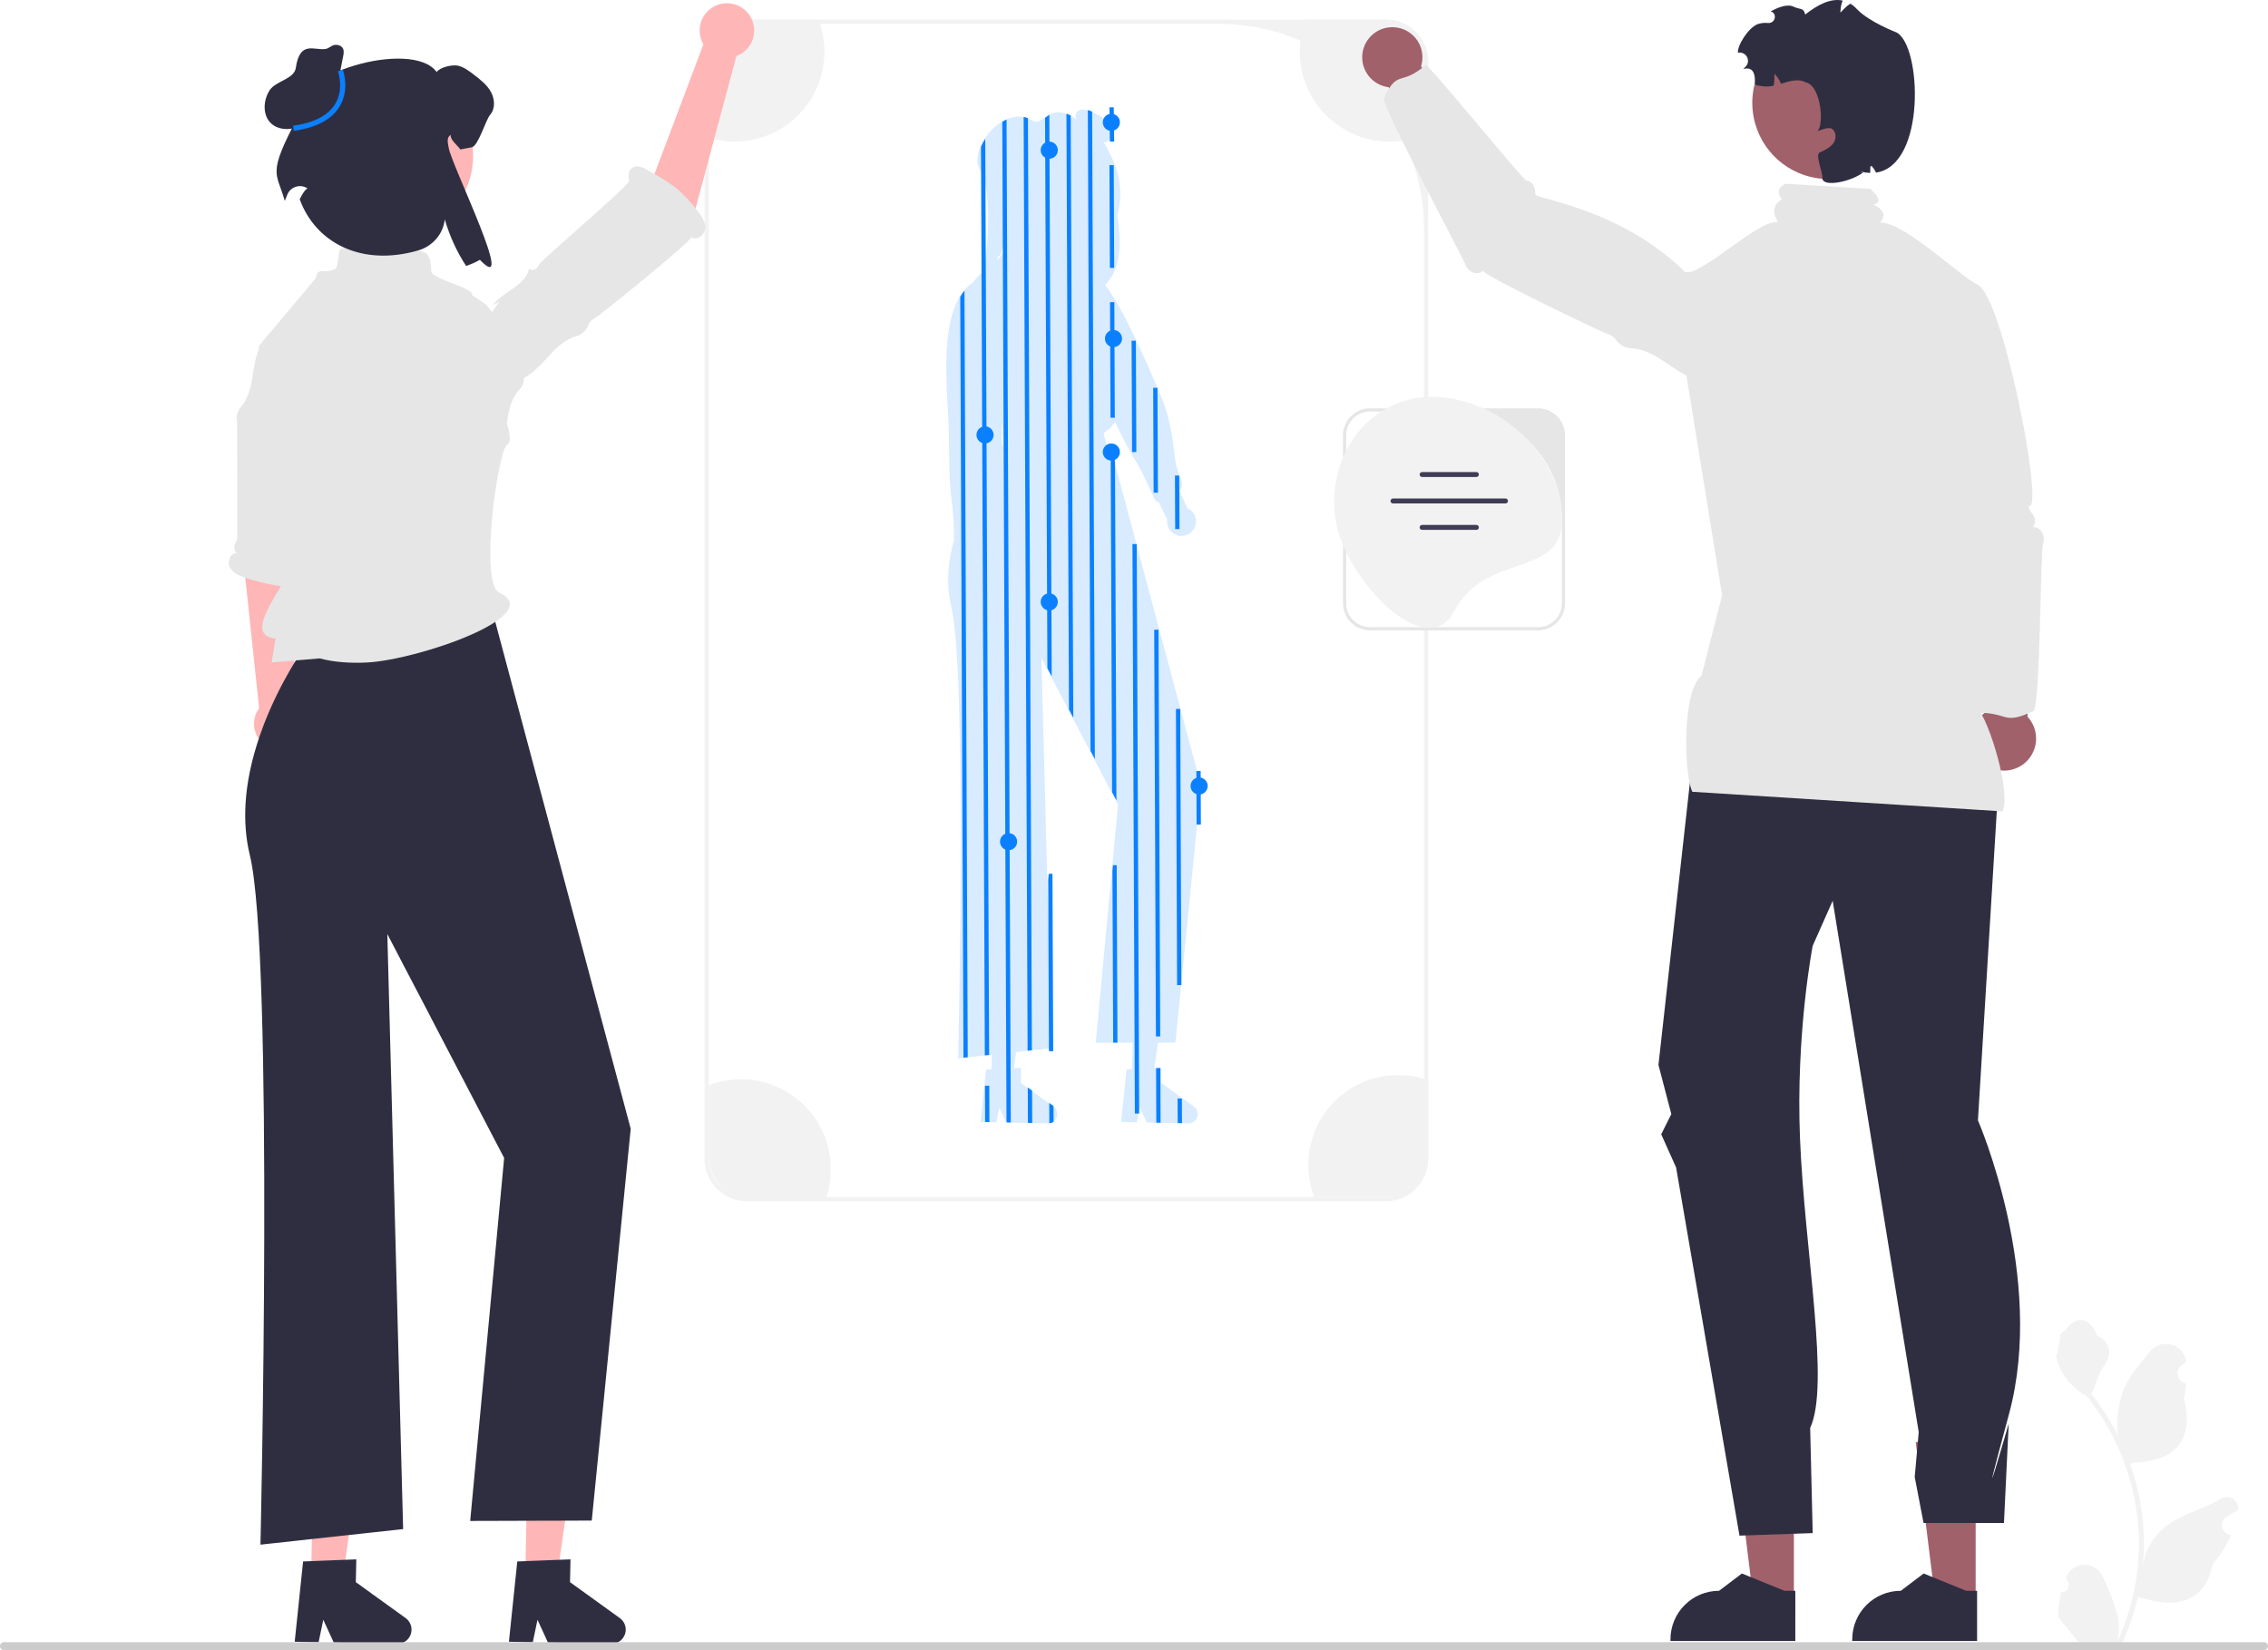 <svg xmlns="http://www.w3.org/2000/svg" width="694.67" height="505.436" viewBox="0 0 694.67 505.436" xmlns:xlink="http://www.w3.org/1999/xlink"><g><path d="M365.666,338.956l-3.863-2.787-1.318-.951-4.827-3.482,.098-4.577-.544,.02-1.312,.053-.341,.013,.328-2.328v-.007l.787-5.528h.505l4.853-.013,.367-3.712,1.259-12.657,5.03-50.614,1.167-11.726-1.233-4.623-5.332-19.943-1.331-4.991-5.325-19.93-1.331-4.991-5.332-19.943-1.331-4.991-5.325-19.936-1.082-4.053-.249-.007-.8-.02h-.001l-1.178-4.552c.688-.446,1.344-.963,1.953-1.553v-.007c.459-.439,.898-.925,1.305-1.449,.105-.125,.203-.256,.295-.387,1.548,3.325,3.154,6.61,4.991,9.752,.328,.571,.669,1.135,1.017,1.692,.105,.164,.203,.328,.302,.498,2.066,3.404,3.64,7.017,5.292,10.676,.013,.033,.026,.059,.039,.092,.571,1.259,.866,1.699,1.279,1.672,.085,0,.177-.026,.282-.072l2.754,5.515c-.203,1.436,.302,2.945,1.476,3.968,.243,.21,.498,.387,.767,.531,.413,.236,.859,.394,1.318,.479,1.495,.282,3.095-.216,4.164-1.449,.616-.715,.971-1.561,1.062-2.433,.033-.328,.033-.656-.007-.977-.118-1.062-.623-2.079-1.495-2.84-.334-.295-.708-.525-1.102-.702l-2.44-5.358c.203-.171,.361-.341,.472-.525,.734-1.213-.079-3.331-.741-5.037-.269-.695-.511-1.325-.616-1.79-.315-1.449-.538-2.872-.721-4.322-.052-.42-.105-.839-.151-1.266-.603-5.371-1.784-11.063-3.915-16.06-.42-.977-.839-1.961-1.259-2.945-.439-1.016-.879-2.04-1.325-3.056-1.705-3.928-3.456-7.843-5.292-11.699-.433-.918-.872-1.836-1.325-2.748-.197-.413-.4-.826-.603-1.239-1.423-2.879-2.971-5.784-4.676-8.532v-.007c-.433-.682-.866-1.357-1.325-2.013v-.007c-.079-.131-.164-.256-.249-.38-.328-.479-.689-.938-1.069-1.371,.459-.492,.892-1.01,1.305-1.574,.472-.643,.912-1.344,1.305-2.125,1.771-3.535,2.577-8.709,1.161-17.641,1.58-5.699,1.043-11.654-1.305-16.874-.387-.853-.826-1.692-1.305-2.499-.007-.02-.013-.039-.02-.052-.387-1.023-.918-2-1.607-2.925,.59-.066,1.141-.243,1.594-.551,.682-.453,1.135-1.194,1.135-2.276,0-.072,0-.144-.007-.216-.066-1.141-.492-2.131-1.154-2.964-.571-.728-1.325-1.338-2.171-1.83-.774-.453-1.902-1.115-3.082-1.6-.433-.184-.879-.341-1.312-.453-.833-.216-1.633-.269-2.282-.02-1.344,.518-1.43,1.659-.984,2.781-.649-.426-1.312-.807-1.974-1.121-.439-.21-.879-.393-1.318-.538-1.823-.616-3.627-.649-5.233,.341-.164,.092-.321,.203-.479,.321-.275,.21-.551,.407-.833,.59-.715,.485-1.449,.905-2.197,1.272-.741-.138-1.469-.38-2.184-.761-.289-.151-.577-.289-.866-.393-.433-.171-.872-.295-1.312-.38-1.758-.328-3.548,0-5.233,.787-.446,.197-.879,.433-1.312,.695-2.053,1.259-3.889,3.148-5.22,5.214-.512,.794-.951,1.62-1.299,2.446-1.141,2.695-1.318,5.397,.033,7.214,.223,.302,.485,.577,.793,.826,.197,.695,.374,1.43,.531,2.203,1.41,6.951,1.285,16.697,.105,25.202-.125,.905-.262,1.79-.413,2.663-.308,.243-.603,.492-.885,.741-.957,.853-1.758,1.758-2.42,2.695h-.007l-.006,.009c-1.057,.681-1.985,1.536-2.788,2.529-.479,.571-.912,1.194-1.305,1.849-3.272,5.469-4.073,13.7-4.073,21.641,0,6.125,.472,12.086,.662,16.487,.079,1.862,.118,3.725,.144,5.594-.066-.105-.125-.223-.184-.341,.059,.131,.125,.256,.184,.374v.007c.098,6.512,.046,13.05,.944,19.457,.531,3.764,.564,7.509,.584,11.326v.007c-1.731,6.322-2.499,13.372-.833,20.185,4.886,20.048,2.138,138.544,2.138,138.544l1.423-.157,1.312-.138,5.233-.571,1.312-.144,1.049-.118-.092,4.44-.938,.039-.734,.026-.557,5.312v.02l-1.128,10.794,1.174,.026,1.312,.026,2.315,.046,.944-4.512,1.981,4.322,.118,.256,1.194,.026,5.253,.105,1.312,.026,4.951,.105c.098,0,.197,0,.289-.013,.479-.033,.925-.19,1.305-.439,.774-.492,1.298-1.357,1.318-2.348,.02-.938-.42-1.823-1.18-2.374l-.157-.111-1.312-.951-5.259-3.791-1.312-.951-1.967-1.417,.098-4.577-2.197,.085,.702-4.978,3.312-.361,1.312-.144,5.24-.571,1.036-.112-1.233-46.463v-.039l-1.941-73.03,1.646,3.154,1.318,2.531v.007l5.292,10.119v.007l1.318,2.538,5.286,10.132,1.325,2.531,5.279,10.126v.007l1.325,2.525,.675,1.298-.643,6.847v.013l-1.253,13.418v.013l-4.925,52.628,5.148-.013,1.312-.007,4.833-.013-.164,8.106-1.672,.066-1.679,16.126,4.027,.085,.767,.013,.538-2.545v-.007l.413-1.961,2.092,4.577,2.741,.059,1.318,.026,5.24,.105,1.312,.026,2.099,.046c1.574,.033,2.879-1.22,2.918-2.8,.02-.938-.426-1.823-1.187-2.374Zm-59.96-260.528c.597,.512,.997-.905,1.253-1.935,.203-.794,.315-1.357,.38-.649,.007,.039,.007,.669,0,1.561-.125,.177-.249,.348-.374,.512-.492,.649-.984,1.239-1.521,1.803,.125-.531,.223-.984,.262-1.292Zm1.082,60.497l.197,.289-.203,.197c.007-.164,.007-.321,.007-.485Zm.033-2.59c.026-2.092,.046-4.184,.046-6.276,.046-.013,.098-.02,.151-.026l.149,6.309-.346-.006Z" fill="#0a80ff" opacity=".16"/><path d="M252.52,15.834c0,15.214-12.329,27.543-27.543,27.543-2.735,0-5.378-.4-7.87-1.141-.446-.131-.879-.275-1.312-.433V19.001c0-7.181,5.823-13.004,13.004-13.004h21.91c.164,.433,.321,.866,.459,1.312,.879,2.682,1.351,5.548,1.351,8.525Z" fill="#f2f2f2"/><path d="M226.944,330.616c15.214,0,27.543,12.329,27.543,27.543,0,2.735-.4,5.378-1.141,7.87-.131,.446-.275,.879-.433,1.312h-22.802c-7.181,0-13.004-5.823-13.004-13.004v-21.91c.433-.164,.866-.321,1.312-.459,2.682-.879,5.548-1.351,8.525-1.351Z" fill="#f2f2f2"/><path d="M400.73,356.848c-0-15.214,12.329-27.543,27.543-27.544,2.735,0,5.378,.4,7.87,1.141,.446,.131,.879,.275,1.312,.433l0,22.802c0,7.181-5.823,13.004-13.004,13.004l-21.91,0c-.164-.433-.321-.866-.459-1.312-.879-2.682-1.351-5.548-1.351-8.525Z" fill="#f2f2f2"/><path d="M437.455,19.001v21.727c-2.315,1.102-4.807,1.889-7.424,2.302-1.43,.23-2.892,.348-4.381,.348-15.214,0-27.543-12.329-27.543-27.543,0-1.141,.072-2.269,.21-3.371,.269-2.249,.813-4.42,1.6-6.466h24.533c7.181,0,13.004,5.823,13.004,13.004Z" fill="#f2f2f2"/><path d="M424.45,5.997H228.8c-7.181,0-13.004,5.823-13.004,13.004V354.992c0,7.181,5.823,13.004,13.004,13.004h195.65c7.181,0,13.004-5.823,13.004-13.004V19.001c0-7.181-5.823-13.004-13.004-13.004Zm11.693,64.084V354.992c0,6.46-5.233,11.693-11.693,11.693H228.8c-6.46,0-11.693-5.233-11.693-11.693V19.001c0-6.46,5.233-11.693,11.693-11.693h144.57c8.866,0,17.3,1.836,24.947,5.155,13.903,6.027,25.196,16.939,31.714,30.567,3.915,8.191,6.112,17.366,6.112,27.052Z" fill="#f2f2f2"/><g><polygon points="367.822 252.576 366.504 252.576 366.458 241.677 366.445 237.355 366.438 236.181 367.75 236.181 367.763 240.261 367.77 240.975 367.822 252.576" fill="#0a80ff"/><path d="M296.412,323.875l-1.312,.138-.61-143.226-.052-12.165-.033-7.194-.007-2.125-.098-23.497-.066-15.765v-.007l-.125-29.144c.393-.656,.826-1.279,1.305-1.849l.013,4.545v.02l.072,16.205v.007l.007,1.521,.105,24.041,.085,20.795,.02,5.01,.033,7.319,.052,12.985,.61,142.387Z" fill="#0a80ff"/><path d="M302.957,323.16l-1.312,.144-.603-143.816-.02-4.44-.033-6.86-.092-21.845-.059-14.132v-.007l-.151-36.161-.052-12.237-.131-31.636-.007-1.535-.026-5.01v-.669c.348-.826,.787-1.653,1.299-2.446l.007,1.069,.039,9.784,.013,1.836,.105,25.202,.007,2.341,.02,3.443,.039,10.152,.151,35.203,.052,12.795,.085,20.848v.026l.669,157.949Z" fill="#0a80ff"/><polygon points="303.042 343.726 301.731 343.699 301.685 332.879 301.685 332.859 301.711 332.584 302.996 332.584 303.042 343.726" fill="#0a80ff"/><path d="M309.594,343.863l-1.194-.026-.118-.256-.052-12.952-.013-3.318-.02-4.722-.072-17.175-.708-166.704v-.111l-.007-2.289-.026-6.342-.046-9.896-.177-42.187-.007-1.423-.059-14.657-.046-10.742-.026-5.391-.02-4.879-.013-3.495c.433-.262,.866-.498,1.312-.695l.013,3.817,.013,3.443v.007l.026,6.184,.059,13.542,.052,12.447,.033,7.594,.151,36.272,.046,9.843,.026,6.597,.026,7.201,.689,161.89,.072,17.005,.02,4.814,.013,3.404,.052,13.201Z" fill="#0a80ff"/><path d="M316.06,321.73l-1.312,.144-.066-16.349-.689-162.12-.033-6.912-.026-6.578-.046-10.67-.157-36.646-.046-11.542-.013-3.502-.072-16.106-.046-11.588-.007-.839-.013-3.207c.439,.085,.879,.21,1.312,.38l.013,2.407v.721l.052,12.027,.072,16.736,.013,2.781,.046,11.608,.157,36.607,.046,11.181,.026,6.269,.033,6.833,.754,178.364Z" fill="#0a80ff"/><polygon points="316.158 343.994 314.847 343.968 314.801 333.121 316.112 334.072 316.158 343.994" fill="#0a80ff"/><path d="M322.126,207.202l-1.318-2.531-.262-61.448-.026-6.545-.02-4.315-.059-13.942-.151-35.748-.046-11.457-.013-2.289-.079-19.49-.046-11.004-.007-.898-.007-1.456c.282-.184,.557-.38,.833-.59,.157-.118,.315-.23,.479-.321l.007,2.315,.007,1.016,.033,7.64,.092,22.717,.013,2.584,.046,11.476,.026,6.151,.125,29.183,.066,14.683,.013,3.777,.026,6.479,.269,64.012Z" fill="#0a80ff"/><path d="M322.703,343.647c-.38,.249-.826,.407-1.305,.439l-.026-6.224,1.312,.951,.02,4.833Z" fill="#0a80ff"/><path d="M327.418,217.334v-.007l-.315-74.282-.026-6.191h-.007l-.007-2.289-.072-16.979-.085-20.166-.039-9.234-.013-3.082v-.433l-.033-7.824v-.007l-.02-3.895-.02-5.6v-.007l-.079-18.093-.039-9.286-.013-2.735-.013-2.4c.439,.144,.879,.328,1.318,.538l.007,2.013,.013,3.312,.033,7.817,.079,18.1,.033,7.692,.02,4.741,.02,3.777v.007l.007,2.479,.013,2.453,.052,13.09,.072,16.579,.072,17.32,.013,2.151,.02,6.112,.328,76.866-1.318-2.538Z" fill="#0a80ff"/><path d="M335.347,232.535l-1.325-2.531-.367-87.142-.026-5.823-.007-2.518-.079-17.759-.02-4.617-.098-23.707-.02-4.282v-.387l-.007-1.312-.072-16.9-.02-4.433v-.479l-.026-6.44-.033-8.066-.02-4.938-.007-.531-.007-1.338v-.315l-.02-5.292c.433,.112,.879,.269,1.312,.453l.026,5.974v.066l.007,2.059,.007,1.305,.026,5.581v.013l.02,5.174,.013,2.951v.78l.033,7.476,.072,16.585,.007,1.79v.23l.026,5.2,.105,25.366,.02,5.037,.059,14.414v.007l.013,2.892,.026,5.751,.38,89.707Z" fill="#0a80ff"/><polygon points="341.262 82.069 339.951 82.069 339.911 72.888 339.852 59.772 339.846 57.562 339.819 50.591 341.131 50.591 341.17 59.772 341.223 72.888 341.262 82.069" fill="#0a80ff"/><polygon points="341.262 43.377 339.951 43.377 339.911 40.317 339.852 35.945 339.846 35.208 339.819 32.884 341.131 32.884 341.17 35.945 341.223 40.317 341.262 43.377" fill="#0a80ff"/><polygon points="341.459 127.975 340.141 127.975 340.134 125.719 340.088 114.859 340.042 104.366 340.01 95.802 340.01 95.795 339.997 92.562 341.308 92.562 341.334 98.838 341.334 98.844 341.354 104.366 341.4 114.859 341.459 127.975" fill="#0a80ff"/><polygon points="340.626 242.667 340.626 242.661 340.206 142.678 340.193 140.37 340.193 140.356 340.18 137.222 340.429 137.228 341.511 141.281 341.951 245.192 340.626 242.667" fill="#0a80ff"/><polygon points="342.266 319.389 340.954 319.396 340.81 284.71 340.731 266.781 340.731 266.768 340.895 265.037 342.036 265.037 342.115 284.71 342.266 319.389" fill="#0a80ff"/><polygon points="322.592 322.012 321.28 322.019 321.136 287.334 321.057 269.404 321.057 269.391 321.221 267.66 322.362 267.66 322.441 287.334 322.592 322.012" fill="#0a80ff"/><polygon points="348.05 138.468 346.745 138.468 346.699 127.975 346.659 118.794 346.646 115.954 346.594 104.366 347.905 104.366 347.971 118.794 348.01 127.975 348.05 138.468" fill="#0a80ff"/><polygon points="348.915 341.109 347.597 341.109 347.558 330.551 347.545 327.455 347.519 321.435 347.512 319.376 347.453 305.335 346.941 186.341 346.863 166.667 348.168 166.667 348.253 186.341 348.765 305.362 348.824 319.369 348.83 321.435 348.856 327.403 348.869 330.583 348.915 341.109" fill="#0a80ff"/><polygon points="353.349 150.928 353.349 150.338 353.329 146.186 353.296 138.468 353.263 131.254 353.211 118.794 354.522 118.794 354.575 131.254 354.608 138.468 354.64 145.288 354.667 150.928 353.349 150.928" fill="#0a80ff"/><polygon points="355.362 317.5 354.057 317.5 354.004 305.473 353.972 297.826 353.611 212.573 353.526 192.899 354.837 192.899 354.922 212.573 355.283 297.826 355.316 305.499 355.355 315.88 355.355 315.907 355.362 317.5" fill="#0a80ff"/><polygon points="355.48 343.922 354.162 343.896 354.096 327.2 355.408 327.147 355.48 343.922" fill="#0a80ff"/><polygon points="361.264 162.076 359.946 162.076 359.9 151.177 359.887 146.855 359.88 145.681 361.192 145.681 361.205 149.761 361.212 150.475 361.264 162.076" fill="#0a80ff"/><polygon points="361.848 301.761 360.536 301.761 360.457 282.087 360.267 236.837 360.182 217.163 361.494 217.163 361.572 236.837 361.762 282.087 361.848 301.761" fill="#0a80ff"/><polygon points="362.031 344.054 360.72 344.027 360.687 336.518 361.999 336.518 362.031 344.054" fill="#0a80ff"/><circle cx="321.378" cy="46" r="2.623" fill="#0a80ff"/><circle cx="340.397" cy="37.475" r="2.623" fill="#0a80ff"/><circle cx="341.052" cy="103.71" r="2.623" fill="#0a80ff"/><circle cx="301.705" cy="133.221" r="2.623" fill="#0a80ff"/><circle cx="340.397" cy="138.468" r="2.623" fill="#0a80ff"/><circle cx="321.378" cy="184.374" r="2.623" fill="#0a80ff"/><circle cx="308.918" cy="257.823" r="2.623" fill="#0a80ff"/><circle cx="367.284" cy="240.772" r="2.623" fill="#0a80ff"/></g></g><g><g><polygon points="605.129 489.702 592.692 489.701 586.777 441.733 605.131 441.734 605.129 489.702" fill="#a0616a"/><path d="M605.566,502.676l-38.243-.001v-.484c.001-8.221,6.665-14.884,14.885-14.885h.001l6.986-5.3,13.033,5.3,3.338,0-.001,15.369Z" fill="#2f2e41"/></g><g><polygon points="549.455 489.702 537.019 489.701 531.103 441.733 549.458 441.734 549.455 489.702" fill="#a0616a"/><path d="M549.893,502.676l-38.243-.001v-.484c.001-8.221,6.665-14.884,14.885-14.885h.001l6.986-5.3,13.033,5.3,3.338,0-.001,15.369Z" fill="#2f2e41"/></g><g><path d="M620.521,167.604l-12.512-68.78c-1.121-6.06-6.896-10.099-12.972-9.074h-0c-6.377,1.076-10.547,7.28-9.135,13.591l15.187,71.047,7.408,43.56c-3.22,2.064-5.072,5.914-4.396,9.923,.904,5.358,5.98,8.968,11.337,8.065,5.358-.904,8.968-5.98,8.065-11.337-.33-1.956-1.22-3.675-2.473-5.03l-.51-51.963Z" fill="#a0616a"/><path d="M622.661,161.534h0c.904-1.206,.811-2.832-.101-4.032-.541-.711-1.789-2.423-.896-2.476,4.211-.25-8.331-64.529-15.994-67.849-5.224-2.263-25.039-21.886-31.335-18.635-2.67,1.379,11.919,16.76,10.725,19.518-2.504,5.783-1.566,12.17-.61,18.272l-1.559-2.231c1.161,6.623,.966,13.482-.57,20.028,1.436-.513,7.54,42.305,7.28,43.807-.26,1.502-1.438,2.643-2.419,3.81-1.236,1.471-2.3,3.538-.668,5.248,.784,.822,17.311,41.37,18.447,41.346,10.652-.227,8.183,3.976,17.844-.513,2.153-1.001,2.115-49.111,2.978-51.323,.863-2.212-.78-5.361-3.122-4.97Z" fill="#e6e6e6"/></g><path d="M593.553,187.472l18.797,48.708-6.523,107.02s20.919,47.854,9.51,89.98c-11.409,42.126-.088,2.918-.088,2.918l-1.45,30.444h-24.631l-2.708-14.102,1.229-13.735-26.354-162.772-6.122,13.795s-5.22,26.735-3.878,59.205c1.427,34.512,9.25,75.252,3.105,88.484l.773,32.218-22.424,.773-19.409-112.761-4.561-10.184,3.093-6.186-3.941-15.06,13.22-118.71,72.362-20.034Z" fill="#2f2e41"/><path d="M572.931,57.852l-26.131-1.571c-2.375,1.375-2.611,2.966-.949,4.747-2.719,1.633-3.129,3.93-1.37,6.852l-32.476,19.331,15.465,95.109-6.337,24.741c-5.927,4.322-5.421,29.951-2.798,35.481l95,6c2.713-5.41-3.855-27.502-7.901-32.059l-.71-35.36-1.885-93.947-27.835-18.219c2.627-2.216,2.736-4.338-1.178-6.311,2.701-.523,1.507-2.442-.895-4.795Z" fill="#e6e6e6"/><g><path d="M451.926,76.417l55.631,29.024c4.464,3.67,11.046,3.079,14.785-1.326l0-0c3.924-4.623,3.168-11.592-1.656-15.265l-58.919-29.034-26.504-39.524c1.063-3.425,.066-7.305-2.84-9.772-3.884-3.297-9.706-2.821-13.003,1.063-3.297,3.884-2.821,9.706,1.063,13.003,1.418,1.204,3.095,1.899,4.812,2.115l26.631,49.718Z" fill="#a0616a"/><path d="M454.167,82.903h0c.08,1.411,36.79,19.06,38.168,19.37,.817,.184,1.581,.608,2.138,1.235,.108,.122,.208,.251,.3,.386,1.129,1.669,2.884,2.754,4.898,2.805,3.233,.082,6.722,1.81,9.53,3.695,3.073,2.063,6.079,4.323,9.557,5.591,5.016,1.828,11.392,1.282,13.944-4.852,1.082-2.602,1.115-5.529,.306-8.228-1.697-5.661-6.227-9.675-10.598-13.475l22.927-20.888c-4.833-4.05-27.148,19.623-30,14-20-19-45.079-21.566-45.08-22.996-.002-1.802-.487-3.927-2.69-4.168-1.059-.116-30.168-36.139-30.968-35.436-7.503,6.596-8.501,1.068-12.72,10.123-.94,2.018,24.332,49.05,25.049,51.158,.717,2.108,3.797,3.374,5.241,1.679Z" fill="#e6e6e6"/></g><path d="M573.215,50.776c-.116,.093-.224,.162-.34,.232-.897,.595-1.833,1.129-2.815,1.585-.015,.015-.039,.023-.062,.031-1.771,.835-3.681,1.461-5.699,1.833-2.065,.379-4.114,.479-6.109,.317-10.276-.812-19.122-8.413-21.086-19.029-.657-3.541-.472-7.037,.402-10.292,2.266-8.413,9.171-15.202,18.31-16.895,12.673-2.343,24.844,6.031,27.187,18.705,1.732,9.372-2.397,18.473-9.789,23.514Z" fill="#a0616a"/><path d="M556.18,40.422c.054-.031,.178-.093,.356-.162-.031,.023-.062,.039-.093,.054-.139,.062-.224,.101-.263,.108Z" fill="#2f2e41"/><path d="M574.614,52.871c-.371-.765-.858-1.477-1.4-2.095-.116,.093-.224,.162-.34,.232-.008,.704-.008,1.345-.062,1.964-.866-.015-1.786-.147-2.753-.379-.309-.07-.626-.155-.943-.255l.882,.286,.65,.209c-3.681,2.838-12.016,4.531-12.457,1.941-.023-.108-.023-.224-.015-.348,.131-1.693-2.32-7.036-.781-7.748,1.531-.704,3.163-1.43,4.145-2.807,.974-1.361,.951-3.619-.51-4.454-.974-.565-3.472,.387-4.462,.827,2.235-1.492,1.322-14.065-3.503-15.009-2.312-1.268-4.91-.379-7.562,.425-.077-.216-.17-.425-.271-.626-.371-.765-.858-1.477-1.4-2.095-.108-.131-.216-.255-.332-.371-.008,.209-.008,.41-.008,.603-.008,.704-.008,1.345-.062,1.964-.031,.379-.085,.75-.178,1.121-1.137,.24-2.266,.348-3.379,.147-.866-.155-2.411-.103-2.366-.951,.163-3.104-.727-5.063-3.557-4.315,.271-.255,.534-.526,.789-.804,1.632-1.778,.031-4.616-2.343-4.183l-.062,.008c-.348-1.987,3.17-7.831,6.194-8.82,.951-.302,1.964-.394,2.962-.294,2.157,.232,3.008-2.737,.99-3.541-.046-.015-.085-.031-.131-.046,2.003-1.028,4.947-2.38,6.988-1.414,2.026,.967,3.118,.213,3.582,2.417,3.596-2.846,7.686-5.119,11.49-4.284-.015,.023-.023,.039-.031,.062-.093,.209-.162,.425-.232,.642-.255,.812-.394,1.662-.425,2.482-.015,.17-.015,.332-.015,.495,.147-.147,.286-.286,.418-.433,.495-.503,.936-.967,1.4-1.376,.286-.255,.58-.487,.905-.696,.116-.077,.232-.147,.348-.209,.673,.41,1.33,.943,1.964,1.624,3.712,3.959,12.209,7.199,12.209,7.199,7.632,4.176,9.047,40.665-6.333,42.907Z" fill="#2f2e41"/></g><g><path d="M74.838,174.221l3.722-57.652c.343-5.081,4.699-8.947,9.785-8.684h0c5.337,.276,9.351,4.972,8.793,10.287l-5.702,59.768-1.934,36.463c2.84,1.387,4.727,4.372,4.553,7.727-.232,4.484-4.055,7.931-8.539,7.7-4.484-.232-7.931-4.055-7.7-8.539,.085-1.637,.652-3.133,1.551-4.365l-4.53-42.705Z" fill="#ffb6b6"/><g><polygon points="176.066 444.747 173.826 460.527 173.826 460.567 173.086 465.817 171.886 474.247 171.886 474.257 171.386 477.807 170.636 483.087 163.936 482.947 161.936 482.897 160.886 482.877 160.986 478.217 161.236 465.857 161.686 444.447 161.776 444.447 163.776 444.487 171.766 444.657 173.766 444.697 176.066 444.747" fill="#ffb6b6"/><path d="M191.656,499.287c-.06,2.41-2.05,4.32-4.45,4.27l-3.2-.07-2-.04-7.99-.16-2.01-.04-4.18-.09-3.19-6.98-.63,2.99v.01l-.82,3.88-1.17-.02-6.14-.13,2.56-24.59,2.55-.1,.93-.04,2-.08,7.46-.29h.01l.52-.02,2-.08,.83-.03-.15,6.98,7.36,5.31,2.01,1.45,5.89,4.25c1.16,.84,1.84,2.19,1.81,3.62Z" fill="#2f2e41"/></g><g><polygon points="110.466 444.747 106.856 470.217 105.786 477.807 105.036 483.087 103.966 483.067 101.966 483.017 95.286 482.877 95.386 478.217 95.526 471.447 96.086 444.447 101.806 444.567 103.806 444.607 110.466 444.747" fill="#ffb6b6"/><path d="M126.046,499.287c-.03,1.51-.83,2.83-2.01,3.58-.58,.38-1.26,.62-1.99,.67-.14,.02-.29,.02-.44,.02l-7.55-.16-2-.04-8.01-.16-1.82-.04-.18-.39-3.02-6.59-1.44,6.88-3.53-.07-2-.04-1.79-.04,1.72-16.46v-.03l.85-8.1,1.12-.04,1.43-.06,6.56-.26,2-.08,1.83-.07h.01l3.35-.13-.15,6.98,3,2.16,2,1.45,8.02,5.78,2,1.45,.24,.17c1.16,.84,1.83,2.19,1.8,3.62Z" fill="#2f2e41"/></g><path d="M193.186,345.777l-1.78,17.88-7.67,77.18-1.92,19.3-.56,5.66-7.4,.02h-.77l-1.23,.01-7.99,.02-2,.01h-.63l-7.37,.02-2,.01-7.85,.02,7.51-80.25v-.02l1.91-20.46v-.02l.98-10.44-1.03-1.98-2.02-3.85v-.01l-8.05-15.44-2.02-3.86-8.06-15.45-2.01-3.87v-.01l-8.07-15.43v-.01l-2.01-3.86-2.51-4.81,2.96,111.36v.06l1.88,70.85-1.58,.17-7.99,.87-2,.22-5.05,.55-2.94,.32-2,.22-6.39,.69-1.6,.18-2,.22-7.98,.87-2,.21-2.17,.24s4.19-180.69-3.26-211.26c-2.54-10.39-1.37-21.14,1.27-30.78v-.01c.26-.97,.54-1.92,.84-2.87v-.01c.31-1.01,.64-2.01,.98-2.99,.41-1.19,.84-2.35,1.27-3.48,.64-1.65,1.31-3.24,1.98-4.77,2.82-6.38,5.82-11.61,7.93-14.99,.82-1.31,1.5-2.35,1.99-3.06,.51-.75,.8-1.15,.8-1.15l6.48-6.4v-.01l.31-.3-.3-.44v-.01l-2.68-4.02,2.73,.08,.53,.01h.07l2,.06,7.99,.22,2,.06,8,.22,2,.05,7.99,.22h.01l2,.06,7.99,.22,2,.06,6.76,.19h.01l1.22,.03,.38,.01,1.65,6.18,8.12,30.4,2.03,7.61,8.13,30.41,2.03,7.61,8.12,30.39,2.03,7.61,8.13,30.41,1.88,7.05Z" fill="#2f2e41"/><path d="M72.504,169.443h0c-.857-.904-.936-2.248-.301-3.32,.376-.635,.566-1.382,.5-2.118-.013-.143-.035-34.386-.067-34.526-.388-1.733-.025-3.514,1.16-4.837,1.901-2.124,2.901-5.406,3.388-8.347,.533-3.218,.9-6.513,2.188-9.509,1.858-4.323,6.061-8.083,11.539-6.014,2.323,.878,4.22,2.626,5.463,4.776,2.606,4.509,2.444,9.841,2.24,14.941l1.067-1.98c-.322,5.548,.491,11.159,2.375,16.387-1.227-.284-2.161,35.446-1.805,36.654,.357,1.208,1.432,2.033,2.349,2.897,1.155,1.09,2.225,2.685,1.048,4.245-.566,.75-1.469,1.176-2.404,1.264-8.765,.828-17.699-.187-26.057-2.952-1.863-.616-3.854-1.451-4.772-3.184-.919-1.734,.13-4.475,2.09-4.377Z" fill="#e6e6e6"/><path d="M86.694,177.548c-.513-2.193,3.726-17.272,1.922-22.604-1.181-3.491-4.019-6.065-3.982-10.224,0-.271,.015-.55,.051-.836,.015-.148,.045-.299,.067-.449-3.671-13.074-5.508-37.38-5.508-37.38l17.566-20.947c.011-.091,.026-.179,.035-.271,.359-3.095,2.968-.849,5.828-2.477,1.276-.719,.611-6.595,2.085-6.192,.051,.014,.096,.034,.145,.05l.046-.05,2.897-3.117,15.94-1.467,3.704,5.053,.003,.036c3.156,.585,3.967,.931,4.448,4.43,.088,.66,.147,1.32,.169,1.988,.109,2.496,13.157,5,12.559,7.373l4.284,2.856s16.1,20.068,10.233,25.935c-2.23,2.23-3.396,5.933-3.873,9.96-.016,.136-.046,.259-.069,.387,.672,2.159,1.609,5.826,.076,6.617-2.73,1.409-8.611,42.393-2.398,45.318,14.719,6.928-24.767,20.572-40.477,21.401-4.606,.242-10.099-.022-14.5-1.254l-14.758,1.247,1.218-7.307c-10.576-.902,2.817-15.802,2.289-18.076Z" fill="#e6e6e6"/><g><path d="M212.341,66.461l-43.034,37.039c-3.176,4.153-9.098,4.99-13.3,1.879l-0-0c-4.411-3.264-5.181-9.56-1.687-13.791l45.929-37.726,15.206-40.287c-1.643-2.798-1.564-6.423,.488-9.196,2.743-3.706,7.97-4.486,11.676-1.744,3.706,2.743,4.486,7.97,1.744,11.676-1.001,1.353-2.335,2.311-3.804,2.855l-13.216,49.295Z" fill="#ffb6b6"/><path d="M211.703,72.638h0c.22,1.259-28.486,24.376-29.637,24.934-.682,.33-1.268,.861-1.629,1.529-.07,.13-.132,.264-.184,.402-.651,1.703-1.973,3.021-3.737,3.481-2.832,.738-5.549,2.98-7.635,5.22-2.282,2.451-4.465,5.062-7.268,6.896-4.042,2.645-9.773,3.478-13.286-1.401-1.49-2.069-2.122-4.642-1.965-7.186,.328-5.337,3.492-9.808,6.561-14.057l-2.036,1.089c3.424-4.564,9.836-5.731,11.19-11.274,.889,.94,2.613,.076,2.993-1.161,.38-1.236,27.939-24.474,27.646-25.734-.37-1.588-.38-3.56,1.511-4.227,.909-.321,1.925-.173,2.775,.282,7.97,4.265,11.115,6.106,16.698,13.215,1.244,1.584,2.475,3.428,2.277,5.433-.198,2.005-2.65,3.756-4.272,2.56Z" fill="#e6e6e6"/></g><circle cx="119.685" cy="47.667" r="25.225" fill="#ffb6b6"/><g><path d="M91.344,35.594c-3.528-12.864,34.928-23.896,42.401-13.536,1.039-1.473,4.88-2.367,6.642-1.916,1.762,.452,3.244,1.581,4.69,2.675,1.988,1.527,4.048,3.108,5.268,5.304,1.229,2.187,1.419,5.169-.235,7.066-1.31,1.509-3.613,9.528-5.582,9.926-1.373,.28-2.53,.506-3.524,.669-.886-1.292-3.144-2.915-2.981-4.479-1.337,.886-.849,2.444-.579,4.036,.898,5.302,21.126,46.347,9.54,34.252-1.148,.678-2.566,1.31-4.202,1.889-2.774-4.184-5.051-9.117-6.551-14.277l-.011,.095c-.516,4.484-3.793,8.163-8.128,9.419-17.391,5.038-31.458-2.355-36.297-15.686,1.771-3.596,2.543-3.206,2.385-3.313-2.211-1.49-5.251-.516-6.201,1.976-.28,.735-.535,1.362-.756,1.834-2.521-9.018-5.519-7.716,4.122-25.933Z" fill="#2f2e41"/><path d="M103.342,26.261l1.776-9.082c.149-.763,.291-1.592-.053-2.289-.442-.896-1.579-1.268-2.568-1.125-.989,.143-1.729,1.046-2.713,1.22-3.422,.605-7.945-2.775-9.171,5.776-.511,3.565-6.2,3.942-8.1,7.001-1.9,3.06-2.133,7.476,.46,9.976,2.071,1.996,5.396,2.227,8.086,1.207,2.69-1.02,4.848-3.08,6.734-5.252s3.593-4.523,5.768-6.405" fill="#2f2e41"/><path d="M89.99,40.074c6.939-.969,11.67-3.493,14.059-7.501,3.127-5.246,1.032-11.022,.942-11.266l-1.467,.545c.019,.053,1.92,5.341-.828,9.933-2.137,3.572-6.485,5.839-12.923,6.739l.216,1.55Z" fill="#0a80ff"/></g></g><g><path d="M631.321,487.749c2.066,.129,3.208-2.437,1.645-3.933l-.155-.618c.02-.05,.041-.099,.062-.148,2.089-4.982,9.17-4.947,11.241,.042,1.839,4.428,4.179,8.864,4.756,13.546,.258,2.067,.142,4.172-.316,6.2,4.308-9.411,6.575-19.687,6.575-30.021,0-2.597-.142-5.193-.433-7.783-.239-2.119-.568-4.224-.995-6.31-2.306-11.277-7.299-22.018-14.5-30.99-3.462-1.892-6.349-4.851-8.093-8.397-.626-1.279-1.117-2.655-1.35-4.056,.394,.052,1.486-5.949,1.188-6.317,.549-.833,1.532-1.247,2.131-2.06,2.982-4.043,7.091-3.337,9.236,2.157,4.582,2.313,4.627,6.148,1.815,9.837-1.789,2.347-2.035,5.522-3.604,8.035,.162,.207,.329,.407,.491,.614,2.961,3.798,5.522,7.88,7.681,12.169-.61-4.766,.291-10.508,1.826-14.21,1.748-4.217,5.025-7.769,7.91-11.415,3.466-4.379,10.573-2.468,11.184,3.083,.006,.054,.012,.107,.017,.161-.429,.242-.848,.499-1.259,.77-2.339,1.547-1.531,5.174,1.241,5.602l.063,.01c-.155,1.544-.42,3.074-.807,4.579,3.702,14.316-4.29,19.53-15.701,19.764-.252,.129-.497,.258-.749,.381,1.156,3.255,2.08,6.594,2.764,9.979,.614,2.99,1.04,6.013,1.279,9.049,.297,3.83,.271,7.68-.052,11.503l.019-.136c.82-4.211,3.107-8.145,6.427-10.87,4.946-4.063,11.933-5.559,17.268-8.824,2.568-1.572,5.859,.459,5.411,3.437l-.022,.143c-.794,.323-1.569,.698-2.319,1.117-.429,.242-.848,.499-1.259,.77-2.339,1.547-1.531,5.174,1.241,5.602l.063,.01c.045,.006,.084,.013,.129,.019-1.363,3.236-3.262,6.239-5.639,8.829-2.315,12.497-12.256,13.683-22.89,10.044h-.006c-1.163,5.064-2.861,10.011-5.044,14.726h-18.02c-.065-.2-.123-.407-.181-.607,1.666,.103,3.346,.006,4.986-.297-1.337-1.641-2.674-3.294-4.011-4.935-.032-.032-.058-.065-.084-.097-.678-.84-1.363-1.673-2.041-2.512l-0-.001c-.042-2.578,.267-5.147,.879-7.64l.001-0Z" fill="#f2f2f2"/><path d="M0,504.246c0,.66,.53,1.19,1.19,1.19H693.48c.66,0,1.19-.53,1.19-1.19,0-.66-.53-1.19-1.19-1.19H1.19c-.66,0-1.19,.53-1.19,1.19Z" fill="#ccc"/></g><g><path d="M479.351,133.345v51.486c0,4.553-3.704,8.257-8.257,8.257h-51.486c-4.553,0-8.257-3.704-8.257-8.257v-51.486c0-4.553,3.704-8.257,8.257-8.257h51.486c4.553,0,8.257,3.704,8.257,8.257Zm-8.257,58.771c4.024,0,7.286-3.262,7.286-7.286v-25.957c0-18.123-14.692-32.814-32.814-32.814h-25.957c-4.024,0-7.286,3.262-7.286,7.286v51.486c0,4.024,3.262,7.286,7.286,7.286h51.486Z" fill="#e6e6e6"/><path d="M478.441,159.088c0-18.275-16.37-34.261-34.425-37.091-22.853-3.582-38.023,16.359-35,37,2.649,18.082,27.845,44.508,36.335,28.324,9.714-18.519,33.09-9.958,33.09-28.233Z" fill="#f2f2f2"/><g><path d="M452.204,146.116h-16.621c-.419,0-.76-.341-.76-.76,0-.419,.341-.76,.76-.76h16.621c.419,0,.76,.341,.76,.76s-.341,.76-.76,.76Z" fill="#3f3d56"/><path d="M452.204,162.321h-16.621c-.419,0-.76-.341-.76-.76s.341-.76,.76-.76h16.621c.419,0,.76,.341,.76,.76,0,.419-.341,.76-.76,.76Z" fill="#3f3d56"/><path d="M461.124,154.223h-34.46c-.419,0-.76-.341-.76-.76,0-.419,.341-.76,.76-.76h34.46c.419,0,.76,.341,.76,.76s-.341,.76-.76,.76Z" fill="#3f3d56"/></g></g></svg>